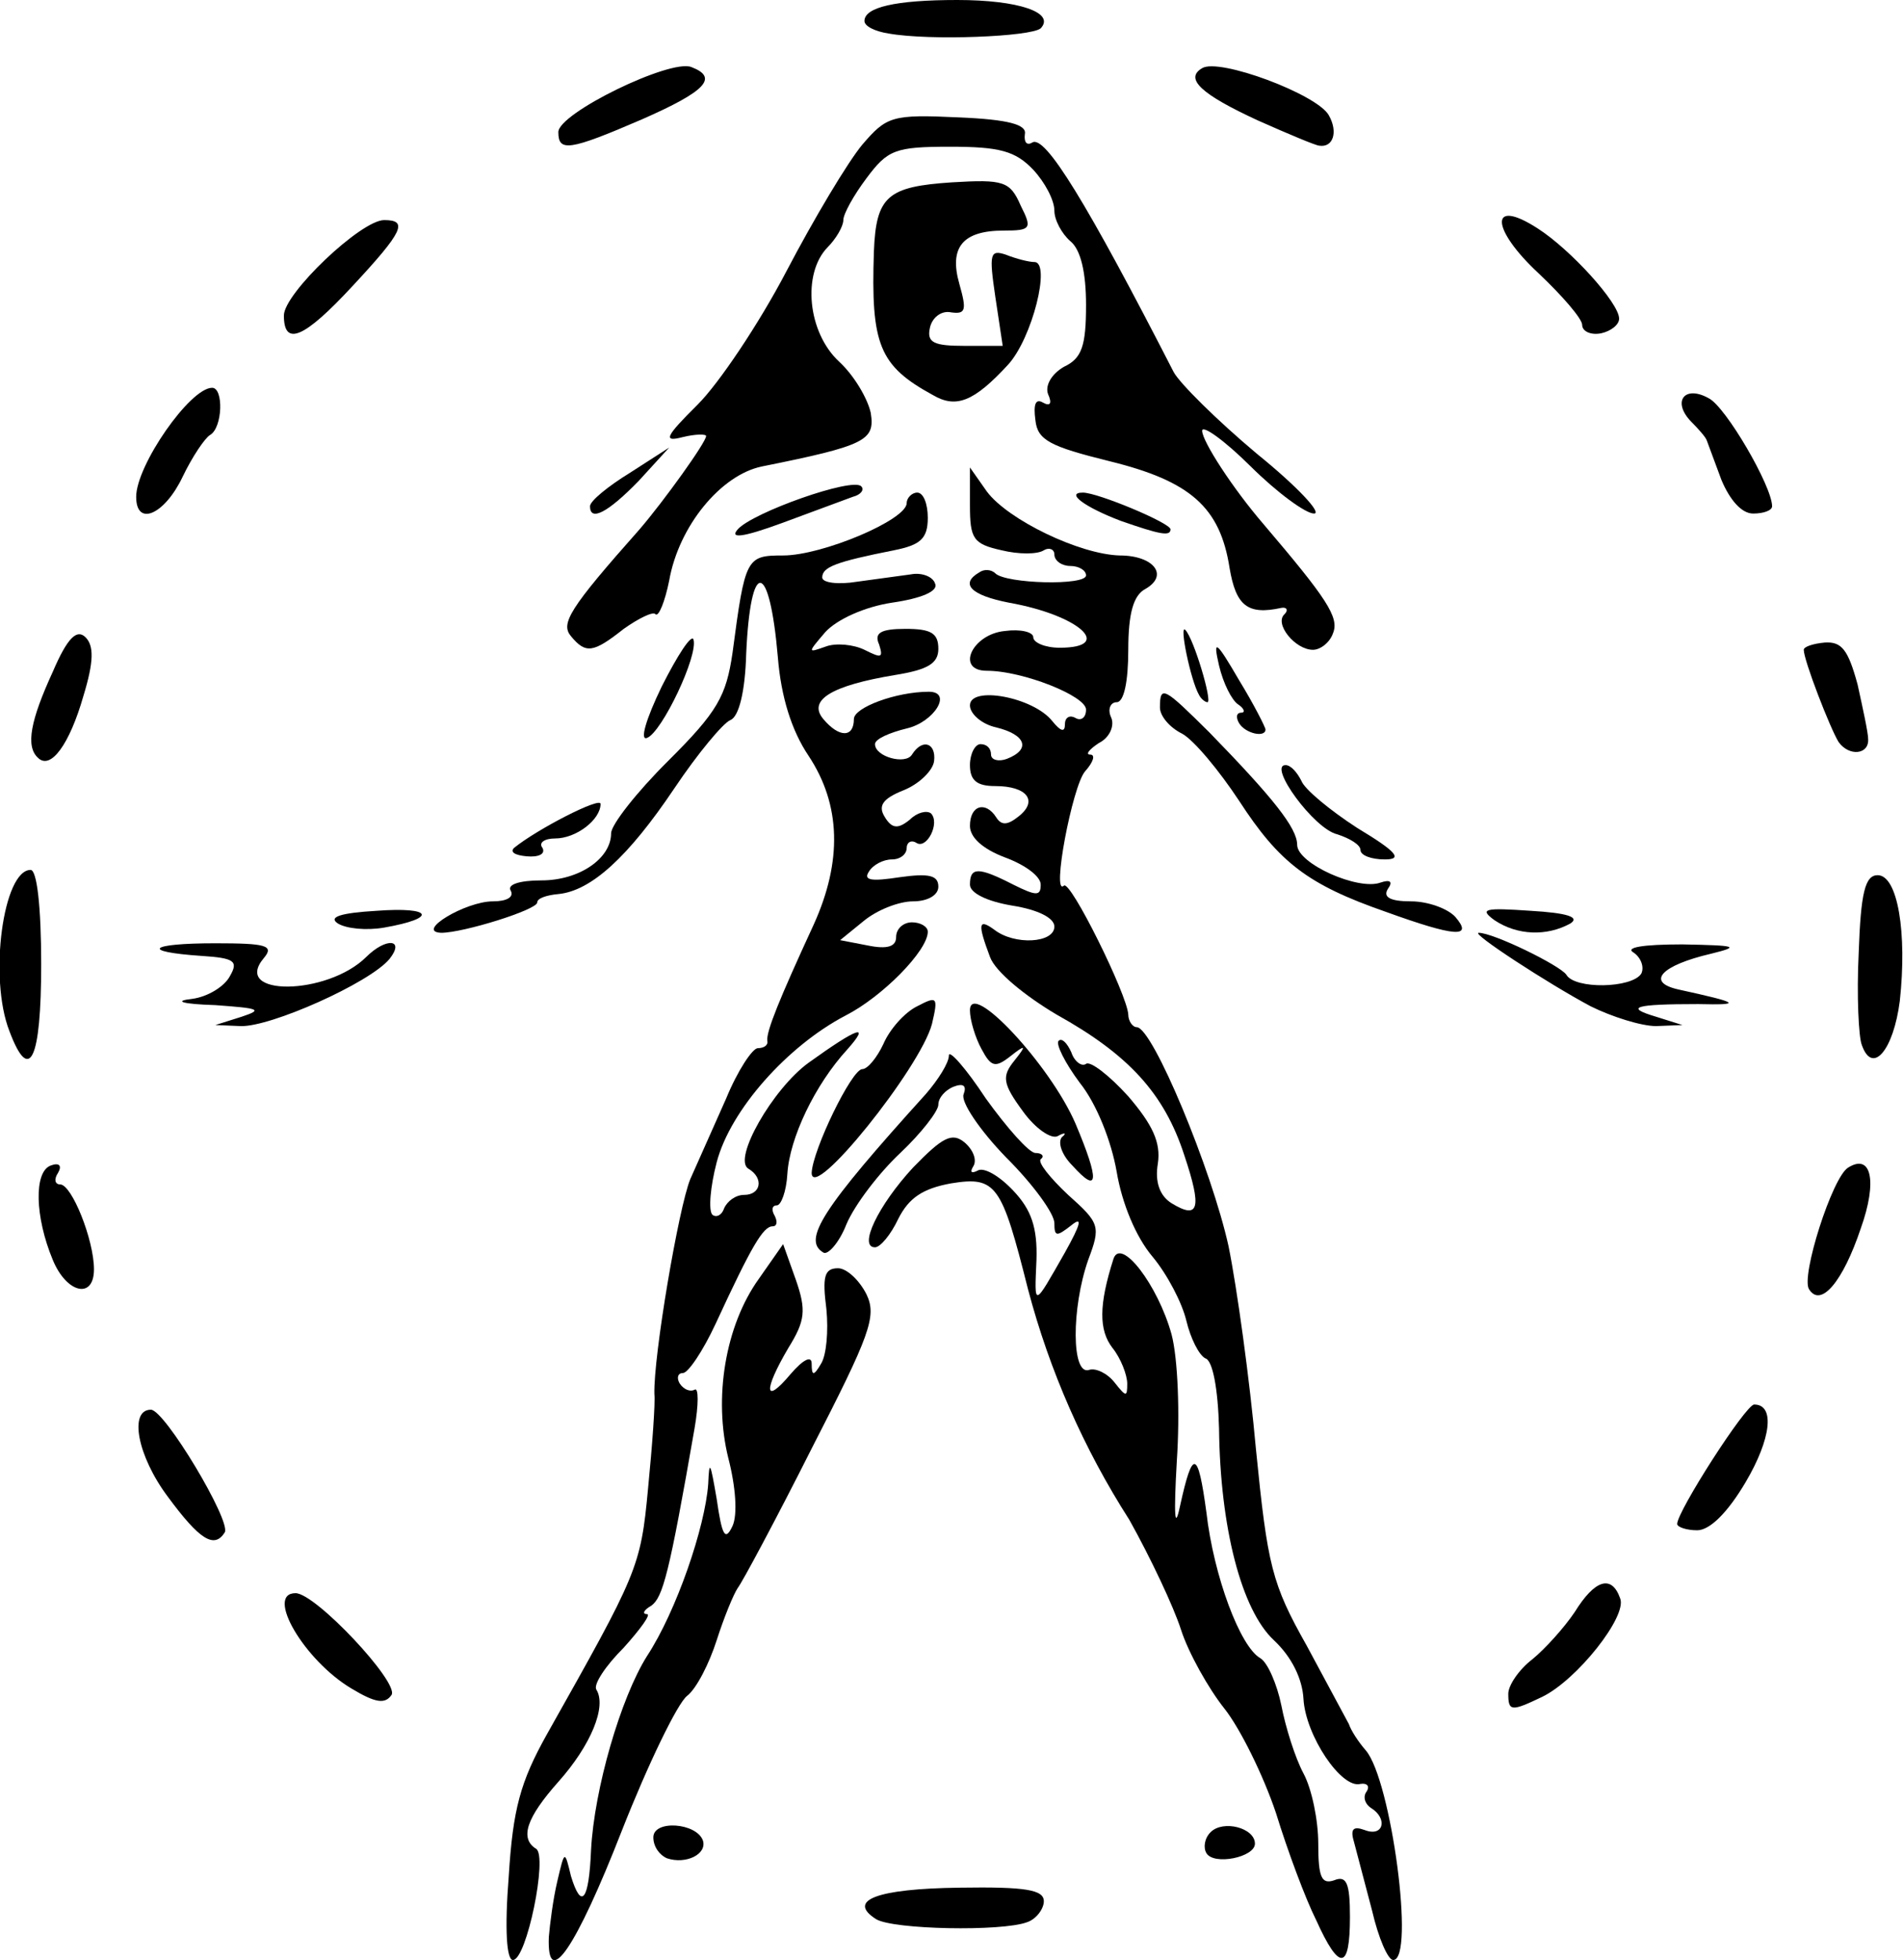 <svg xmlns="http://www.w3.org/2000/svg" id="root" viewBox="0 0 100 103">
  <g>
    <path
      d="M 26.734 98.594 C 26.953 95.07 27.344 93.637 28.73 91.156 C 33.5 82.676 33.668 82.398 34.055 78.215 C 34.277 75.957 34.441 73.699 34.387 73.258 C 34.332 71.273 35.664 63.453 36.273 61.965 L 38.16 57.723 C 38.77 56.238 39.547 55.082 39.824 55.082 C 40.156 55.082 40.379 54.914 40.32 54.695 C 40.266 54.199 40.934 52.547 42.762 48.582 C 44.258 45.277 44.203 42.301 42.484 39.711 C 41.598 38.391 41.043 36.629 40.875 34.535 C 40.434 29.414 39.434 29.301 39.211 34.371 C 39.156 36.352 38.824 37.676 38.379 37.84 C 37.992 38.004 36.66 39.602 35.441 41.422 C 33 45.055 31.059 46.816 29.34 46.984 C 28.73 47.039 28.23 47.203 28.23 47.426 C 28.23 47.809 24.348 49.02 23.184 49.02 C 21.797 48.965 24.461 47.367 25.902 47.367 C 26.621 47.367 27.012 47.148 26.844 46.816 C 26.621 46.488 27.289 46.266 28.453 46.266 C 30.449 46.266 32.113 45.109 32.113 43.789 C 32.113 43.348 33.445 41.641 35.109 39.988 C 37.715 37.398 38.16 36.574 38.492 34.316 C 39.156 29.301 39.211 29.191 41.152 29.191 C 43.207 29.191 47.645 27.32 47.645 26.438 C 47.645 26.164 47.922 25.887 48.199 25.887 C 48.531 25.887 48.754 26.492 48.754 27.211 C 48.754 28.312 48.363 28.641 46.977 28.918 C 43.926 29.523 43.207 29.797 43.207 30.348 C 43.207 30.625 44.039 30.734 45.035 30.57 L 47.863 30.184 C 48.418 30.074 49.031 30.293 49.141 30.68 C 49.309 31.066 48.418 31.449 46.867 31.672 C 45.426 31.891 43.98 32.551 43.371 33.215 C 42.43 34.316 42.43 34.316 43.371 33.984 C 43.926 33.766 44.871 33.875 45.426 34.148 C 46.312 34.59 46.422 34.59 46.199 33.875 C 45.922 33.27 46.258 33.047 47.586 33.047 C 48.918 33.047 49.309 33.27 49.309 34.094 C 49.309 34.867 48.754 35.195 47.031 35.473 C 43.703 36.023 42.43 36.793 43.262 37.785 C 44.094 38.777 44.871 38.777 44.871 37.785 C 44.871 37.18 47.09 36.352 48.809 36.352 C 50.082 36.352 49.086 37.949 47.645 38.281 C 46.754 38.5 45.98 38.832 45.98 39.105 C 45.98 39.77 47.586 40.207 47.922 39.656 C 48.477 38.777 49.195 39.051 49.086 39.988 C 49.031 40.484 48.309 41.199 47.477 41.531 C 46.367 41.973 46.145 42.355 46.477 42.906 C 46.867 43.57 47.199 43.57 47.809 43.074 C 48.199 42.688 48.695 42.578 48.918 42.742 C 49.418 43.238 48.695 44.672 48.141 44.285 C 47.863 44.121 47.645 44.285 47.645 44.559 C 47.645 44.891 47.309 45.164 46.867 45.164 C 46.422 45.164 45.867 45.441 45.645 45.828 C 45.367 46.266 45.812 46.324 47.254 46.102 C 48.809 45.883 49.309 45.992 49.309 46.598 C 49.309 47.039 48.754 47.367 47.977 47.367 C 47.254 47.367 46.09 47.809 45.367 48.414 L 44.148 49.406 L 45.59 49.684 C 46.645 49.902 47.09 49.738 47.09 49.242 C 47.09 48.801 47.477 48.469 47.922 48.469 C 48.363 48.469 48.754 48.691 48.754 48.965 C 48.754 49.957 46.367 52.383 44.426 53.371 C 41.375 54.969 38.379 58.328 37.66 61.082 C 37.328 62.352 37.215 63.617 37.438 63.84 C 37.66 64.004 37.938 63.84 38.047 63.508 C 38.215 63.121 38.656 62.793 39.102 62.793 C 39.988 62.793 40.156 61.91 39.324 61.414 C 38.492 60.918 40.598 57.227 42.484 55.852 C 45.09 53.98 45.758 53.758 44.535 55.137 C 42.816 57.008 41.488 59.816 41.375 61.691 C 41.32 62.625 41.043 63.344 40.82 63.344 C 40.543 63.344 40.543 63.617 40.711 63.895 C 40.875 64.223 40.82 64.445 40.598 64.445 C 40.102 64.445 39.488 65.492 37.605 69.566 C 36.938 71 36.16 72.156 35.883 72.156 C 35.605 72.156 35.551 72.43 35.719 72.707 C 35.941 73.035 36.273 73.148 36.496 73.035 C 36.715 72.871 36.715 73.809 36.496 75.074 C 35.164 82.73 34.832 83.941 34.223 84.383 C 33.832 84.602 33.723 84.824 34 84.824 C 34.223 84.824 33.668 85.594 32.777 86.586 C 31.836 87.523 31.172 88.516 31.336 88.789 C 31.891 89.672 31.059 91.707 29.34 93.637 C 27.676 95.508 27.289 96.609 28.176 97.16 C 28.785 97.547 27.676 103 26.953 103 C 26.621 103 26.512 101.402 26.734 98.594 Z M 26.734 98.594 "
    />
    <path
      d="M 28.84 101.789 C 28.895 101.129 29.062 99.805 29.285 98.867 C 29.672 97.215 29.672 97.215 30.004 98.594 C 30.559 100.41 30.949 99.859 31.059 97.215 C 31.227 94.023 32.613 89.23 34 87.027 C 35.551 84.66 37.051 80.25 37.215 77.992 C 37.27 76.672 37.328 76.836 37.66 78.766 C 37.938 80.691 38.102 81.023 38.492 80.195 C 38.77 79.59 38.656 78.105 38.27 76.617 C 37.492 73.477 38.102 69.676 39.879 67.199 L 41.152 65.379 L 41.82 67.254 C 42.375 68.852 42.316 69.402 41.43 70.832 C 40.102 73.09 40.156 73.863 41.543 72.211 C 42.207 71.438 42.652 71.219 42.652 71.66 C 42.652 72.32 42.762 72.32 43.148 71.66 C 43.426 71.219 43.539 69.953 43.426 68.797 C 43.207 67.086 43.316 66.648 44.039 66.648 C 44.48 66.648 45.148 67.254 45.535 68.023 C 46.09 69.18 45.703 70.172 42.652 76.121 C 40.766 79.867 38.992 83.172 38.77 83.445 C 38.547 83.777 38.047 84.988 37.66 86.199 C 37.27 87.414 36.605 88.734 36.105 89.121 C 35.605 89.504 34.055 92.699 32.668 96.227 C 30.281 102.34 28.73 104.652 28.84 101.789 Z M 28.84 101.789 "
    />
    <path
      d="M 69.164 100.906 C 68.609 99.805 67.664 97.273 67.055 95.289 C 66.391 93.305 65.168 90.828 64.336 89.781 C 63.504 88.734 62.453 86.863 62.062 85.648 C 61.676 84.438 60.453 81.848 59.344 79.867 C 56.949 76.125 55.152 72.039 54.02 67.75 C 52.633 62.242 52.355 61.801 49.973 62.188 C 48.477 62.461 47.754 62.957 47.199 64.059 C 46.812 64.883 46.258 65.547 45.98 65.547 C 45.09 65.547 46.145 63.344 47.977 61.359 C 49.527 59.762 50.027 59.488 50.691 60.039 C 51.137 60.422 51.359 60.973 51.137 61.305 C 50.969 61.578 51.027 61.691 51.359 61.523 C 51.691 61.305 52.523 61.801 53.246 62.57 C 54.188 63.562 54.52 64.5 54.465 66.207 C 54.355 68.738 54.297 68.738 55.961 65.82 C 56.793 64.332 56.906 63.895 56.297 64.391 C 55.52 64.996 55.406 64.996 55.406 64.277 C 55.406 63.781 54.297 62.242 52.855 60.809 C 51.469 59.375 50.473 57.891 50.637 57.504 C 50.805 57.062 50.637 56.898 50.082 57.117 C 49.695 57.285 49.309 57.668 49.309 58.055 C 49.309 58.387 48.418 59.543 47.309 60.59 C 46.199 61.633 44.926 63.289 44.48 64.332 C 44.094 65.324 43.484 65.984 43.262 65.82 C 42.152 65.16 43.207 63.508 48.641 57.504 C 49.309 56.734 49.863 55.852 49.863 55.465 C 49.863 55.137 50.75 56.125 51.801 57.723 C 52.91 59.266 54.078 60.59 54.41 60.59 C 54.742 60.59 54.91 60.754 54.688 60.918 C 54.52 61.082 55.188 61.91 56.129 62.793 C 57.793 64.277 57.848 64.445 57.184 66.207 C 56.297 68.738 56.297 72.32 57.238 71.988 C 57.57 71.879 58.18 72.156 58.57 72.652 C 59.18 73.422 59.234 73.422 59.234 72.707 C 59.234 72.266 58.902 71.383 58.457 70.832 C 57.738 69.898 57.738 68.574 58.512 66.152 C 58.902 64.996 60.844 67.527 61.562 70.117 C 61.898 71.383 62.008 74.305 61.84 76.781 C 61.676 79.645 61.73 80.473 62.008 79.148 C 62.672 76.121 62.949 76.176 63.395 79.48 C 63.781 82.84 65.168 86.531 66.223 87.137 C 66.609 87.355 67.109 88.516 67.332 89.617 C 67.555 90.773 68.055 92.371 68.496 93.195 C 68.941 94.023 69.273 95.676 69.273 96.887 C 69.273 98.648 69.441 99.035 70.105 98.812 C 70.77 98.539 70.938 98.98 70.938 100.742 C 70.938 103.551 70.383 103.605 69.164 100.906 Z M 69.164 100.906 "
    />
    <path
      d="M 72.102 100.41 L 71.16 96.832 C 70.938 96.113 71.105 95.949 71.715 96.172 C 72.711 96.555 72.934 95.562 72.047 95.012 C 71.715 94.793 71.602 94.406 71.824 94.133 C 71.992 93.855 71.824 93.691 71.492 93.746 C 70.492 94.023 68.609 91.211 68.496 89.285 C 68.441 88.238 67.887 87.082 66.945 86.199 C 65.227 84.602 64.117 80.25 64.059 75.074 C 64.004 72.98 63.727 71.492 63.34 71.383 C 63.008 71.219 62.562 70.336 62.34 69.402 C 62.117 68.465 61.344 66.977 60.566 66.043 C 59.68 64.996 58.957 63.23 58.68 61.578 C 58.402 59.98 57.625 58 56.738 56.898 C 55.961 55.852 55.465 54.859 55.629 54.695 C 55.797 54.531 56.074 54.805 56.297 55.301 C 56.461 55.797 56.852 56.07 57.07 55.906 C 57.293 55.742 58.293 56.512 59.289 57.613 C 60.566 59.102 61.008 60.039 60.844 61.141 C 60.676 62.129 60.953 62.848 61.562 63.23 C 63.008 64.113 63.172 63.508 62.23 60.699 C 61.176 57.449 59.289 55.41 55.52 53.316 C 53.855 52.328 52.301 51.059 52.023 50.289 C 51.359 48.527 51.414 48.25 52.246 48.855 C 53.301 49.684 55.406 49.57 55.406 48.691 C 55.406 48.25 54.574 47.809 53.188 47.59 C 51.859 47.367 50.969 46.93 50.969 46.488 C 50.969 45.551 51.414 45.551 53.246 46.488 C 54.465 47.094 54.688 47.094 54.688 46.488 C 54.688 46.047 53.855 45.441 52.801 45.055 C 51.637 44.613 50.969 44.008 50.969 43.402 C 50.969 42.301 51.801 42.082 52.355 42.961 C 52.633 43.402 52.969 43.348 53.523 42.906 C 54.574 42.082 53.965 41.309 52.301 41.309 C 51.359 41.309 50.969 41.035 50.969 40.207 C 50.969 39.602 51.246 39.105 51.523 39.105 C 51.859 39.105 52.078 39.328 52.078 39.656 C 52.078 39.934 52.469 40.043 52.91 39.879 C 54.188 39.383 53.91 38.609 52.355 38.227 C 51.582 38.059 50.969 37.508 50.969 37.07 C 50.969 36.023 54.297 36.629 55.297 37.895 C 55.742 38.445 55.961 38.5 55.961 38.059 C 55.961 37.676 56.238 37.566 56.516 37.73 C 56.793 37.895 57.07 37.73 57.07 37.289 C 57.07 36.574 53.742 35.25 51.859 35.25 C 50.195 35.25 51.082 33.324 52.801 33.16 C 53.633 33.047 54.297 33.215 54.297 33.488 C 54.297 33.766 54.91 34.039 55.684 34.039 C 58.57 34.039 56.738 32.332 53.023 31.672 C 51.027 31.285 50.414 30.68 51.469 30.074 C 51.691 29.91 52.078 29.91 52.301 30.129 C 52.855 30.68 57.07 30.789 57.07 30.238 C 57.07 29.965 56.684 29.742 56.238 29.742 C 55.797 29.742 55.406 29.469 55.406 29.137 C 55.406 28.863 55.129 28.75 54.852 28.918 C 54.52 29.137 53.523 29.137 52.633 28.918 C 51.137 28.586 50.969 28.312 50.969 26.547 L 50.969 24.566 L 51.859 25.832 C 52.969 27.32 56.738 29.137 58.848 29.191 C 60.621 29.191 61.453 30.238 60.176 30.957 C 59.566 31.285 59.289 32.223 59.289 34.148 C 59.289 35.801 59.066 36.902 58.68 36.902 C 58.348 36.902 58.18 37.289 58.402 37.73 C 58.57 38.172 58.293 38.777 57.738 39.051 C 57.238 39.383 57.016 39.656 57.293 39.656 C 57.57 39.656 57.461 40.043 57.016 40.539 C 56.352 41.309 55.242 47.148 55.906 46.543 C 56.238 46.211 59.234 52.27 59.289 53.316 C 59.289 53.648 59.512 53.98 59.734 53.98 C 60.566 53.98 63.672 61.469 64.559 65.492 C 65.004 67.695 65.668 72.484 66 76.176 C 66.609 82.289 66.832 83.227 68.664 86.477 L 70.883 90.605 C 70.992 90.938 71.383 91.543 71.77 91.984 C 73.102 93.527 74.375 103 73.211 103 C 72.934 103 72.434 101.844 72.102 100.41 Z M 46.035 100.852 C 44.48 99.859 46.09 99.254 50.414 99.199 C 53.91 99.145 54.852 99.309 54.852 99.914 C 54.852 100.301 54.465 100.852 53.965 101.016 C 52.633 101.512 46.922 101.402 46.035 100.852 Z M 35.051 97.656 C 34.664 97.492 34.332 97.051 34.332 96.555 C 34.332 95.621 36.605 95.785 36.938 96.723 C 37.16 97.438 36.051 97.988 35.051 97.656 Z M 63.395 97.383 C 63.227 97.105 63.285 96.609 63.617 96.281 C 64.281 95.621 65.945 96.059 65.945 96.887 C 65.945 97.602 63.781 98.043 63.395 97.383 Z M 18.469 88.734 C 15.973 87.246 13.922 83.723 15.531 83.723 C 16.582 83.723 20.965 88.402 20.578 89.066 C 20.242 89.559 19.746 89.504 18.469 88.734 Z M 79.258 89.008 C 79.258 88.57 79.812 87.742 80.531 87.191 C 81.199 86.641 82.195 85.539 82.75 84.715 C 83.805 83.008 84.691 82.73 85.137 83.996 C 85.523 84.934 82.863 88.293 81.031 89.176 C 79.422 89.945 79.258 89.945 79.258 89.008 Z M 8.82 78.656 C 7.211 76.508 6.766 74.082 7.93 74.082 C 8.652 74.082 12.145 79.922 11.812 80.527 C 11.258 81.41 10.484 80.914 8.82 78.656 Z M 88.133 80.086 C 88.133 79.426 91.734 73.809 92.18 73.809 C 93.289 73.809 93.066 75.625 91.734 77.883 C 90.793 79.48 89.852 80.418 89.184 80.418 C 88.629 80.418 88.133 80.25 88.133 80.086 Z M 95.062 67.75 C 94.621 67.086 96.285 61.855 97.117 61.359 C 98.336 60.59 98.668 62.074 97.781 64.555 C 96.84 67.363 95.676 68.738 95.062 67.75 Z M 2.773 66.207 C 1.832 63.949 1.773 61.578 2.664 61.25 C 3.105 61.082 3.273 61.25 3.051 61.633 C 2.828 61.965 2.883 62.242 3.16 62.242 C 3.773 62.242 4.938 65.16 4.938 66.703 C 4.938 68.301 3.496 67.969 2.773 66.207 Z M 42.652 61.633 C 42.707 60.422 44.758 56.184 45.312 56.184 C 45.59 56.184 46.09 55.574 46.422 54.859 C 46.754 54.09 47.531 53.207 48.199 52.879 C 49.25 52.328 49.309 52.383 48.973 53.812 C 48.363 56.125 42.652 63.23 42.652 61.633 Z M 42.652 61.633 "
    />
    <path
      d="M 56.352 61.25 C 55.797 60.699 55.574 60.039 55.797 59.762 C 56.074 59.543 55.961 59.488 55.574 59.707 C 55.242 59.871 54.41 59.32 53.742 58.387 C 52.691 56.953 52.633 56.566 53.301 55.742 C 53.965 54.914 53.91 54.859 53.078 55.52 C 52.301 56.125 52.078 56.07 51.582 55.137 C 51.246 54.531 50.969 53.594 50.969 53.098 C 50.969 51.445 55.188 55.961 56.516 59.047 C 57.793 62.074 57.738 62.793 56.352 61.25 Z M 0.5 54.199 C -0.609 51.391 0.168 45.715 1.609 45.715 C 1.941 45.715 2.164 47.645 2.164 50.672 C 2.164 55.688 1.555 57.008 0.5 54.199 Z M 97.836 54.914 C 97.672 54.531 97.559 52.328 97.672 50.066 C 97.781 46.93 98.004 45.992 98.668 45.992 C 99.723 45.992 100.223 49.02 99.832 52.602 C 99.5 55.191 98.391 56.512 97.836 54.914 Z M 12.699 53.43 C 13.867 53.043 13.59 52.988 11.316 52.82 C 9.539 52.766 9.098 52.602 10.094 52.492 C 10.926 52.383 11.812 51.832 12.09 51.281 C 12.535 50.508 12.312 50.344 10.594 50.234 C 7.32 50.012 7.82 49.57 11.316 49.57 C 13.977 49.57 14.422 49.684 13.867 50.344 C 12.145 52.383 17.195 52.328 19.246 50.289 C 20.301 49.242 21.297 49.352 20.465 50.398 C 19.41 51.664 14.199 53.98 12.645 53.922 L 11.316 53.867 Z M 83.582 52.879 C 81.309 51.664 77.262 49.02 77.703 49.02 C 78.48 49.02 81.973 50.73 82.309 51.223 C 82.75 51.996 85.746 51.941 86.246 51.168 C 86.41 50.84 86.246 50.344 85.855 50.066 C 85.359 49.793 86.301 49.629 88.41 49.629 C 91.293 49.684 91.457 49.738 89.906 50.121 C 87.301 50.73 86.469 51.609 88.188 51.996 C 91.457 52.711 91.57 52.82 89.238 52.766 C 85.855 52.766 85.359 52.934 87.023 53.43 L 88.41 53.867 L 87.023 53.922 C 86.246 53.922 84.691 53.43 83.582 52.879 Z M 17.75 48.527 C 17.25 48.195 17.859 47.977 19.801 47.863 C 22.738 47.645 23.016 48.25 20.188 48.746 C 19.246 48.91 18.191 48.801 17.75 48.527 Z M 72.824 47.918 C 68.719 46.488 67.223 45.332 65.113 42.082 C 64.059 40.484 62.73 38.887 62.117 38.555 C 61.453 38.227 60.953 37.621 60.953 37.18 C 60.953 35.969 61.176 36.133 63.562 38.5 C 66.887 41.918 68.164 43.512 68.164 44.395 C 68.164 45.387 71.383 46.816 72.547 46.379 C 73.047 46.211 73.211 46.324 72.934 46.707 C 72.656 47.148 73.047 47.367 74.152 47.367 C 75.043 47.367 76.094 47.754 76.484 48.195 C 77.426 49.297 76.484 49.242 72.824 47.918 Z M 72.824 47.918 "
    />
    <path
      d="M 78.535 48.359 C 77.703 47.754 78.035 47.699 80.422 47.863 C 82.363 47.977 83.027 48.195 82.527 48.527 C 81.273 49.219 79.73 49.156 78.535 48.359 Z M 27.012 44.559 C 28.23 43.57 31.559 41.859 31.559 42.246 C 31.559 43.074 30.281 44.062 29.172 44.062 C 28.617 44.062 28.285 44.285 28.508 44.559 C 28.676 44.891 28.285 45.055 27.676 45 C 27.066 44.945 26.789 44.781 27.012 44.559 Z M 71.492 44.672 C 71.492 44.395 70.938 44.062 70.273 43.844 C 69.051 43.57 66.609 40.207 67.555 40.207 C 67.832 40.207 68.164 40.594 68.387 41.035 C 68.551 41.477 69.883 42.578 71.324 43.512 C 73.434 44.781 73.711 45.164 72.77 45.164 C 72.047 45.164 71.492 44.945 71.492 44.672 Z M 1.996 39.824 C 1.332 39.219 1.609 37.84 2.773 35.305 C 3.551 33.488 4.047 33.047 4.492 33.488 C 4.938 33.93 4.938 34.754 4.383 36.574 C 3.66 39.105 2.664 40.484 1.996 39.824 Z M 96.617 38.996 C 96.172 38.281 94.785 34.699 94.785 34.148 C 94.785 33.984 95.285 33.82 95.895 33.766 C 96.781 33.711 97.117 34.148 97.613 35.969 C 97.891 37.234 98.168 38.5 98.168 38.832 C 98.227 39.656 97.172 39.77 96.617 38.996 Z M 34.773 36.078 C 35.605 34.426 36.328 33.324 36.438 33.598 C 36.715 34.426 34.773 38.5 34 38.777 C 33.609 38.941 33.945 37.785 34.773 36.078 Z M 65.113 38.004 C 64.949 37.73 64.949 37.453 65.227 37.453 C 65.445 37.453 65.391 37.234 65.059 37.016 C 64.727 36.793 64.281 35.914 64.059 34.977 C 63.727 33.543 63.895 33.652 65.113 35.746 C 65.891 37.016 66.5 38.227 66.5 38.336 C 66.5 38.777 65.445 38.555 65.113 38.004 Z M 63.008 36.52 C 62.562 35.746 61.953 32.773 62.285 33.102 C 62.73 33.543 63.727 36.902 63.449 36.902 C 63.34 36.902 63.117 36.738 63.008 36.52 Z M 63.008 36.52 "
    />
    <path
      d="M 30.004 33.434 C 29.449 32.773 29.895 32 33.609 27.816 C 34.887 26.328 37.105 23.242 37.105 22.914 C 37.105 22.805 36.551 22.805 35.883 22.969 C 34.832 23.242 34.941 22.969 36.66 21.262 C 37.77 20.16 39.879 17.02 41.32 14.266 C 42.762 11.512 44.535 8.539 45.312 7.602 C 46.59 6.113 46.867 6.004 50.359 6.168 C 53.023 6.277 53.965 6.555 53.855 7.051 C 53.801 7.492 53.965 7.656 54.242 7.492 C 54.91 7.051 57.129 10.688 61.676 19.555 C 62.008 20.16 63.949 22.086 66.055 23.852 C 68.164 25.559 69.496 26.988 69.051 26.988 C 68.609 26.988 67.109 25.887 65.723 24.512 C 64.336 23.133 63.172 22.309 63.172 22.637 C 63.172 23.188 64.781 25.668 66.391 27.539 C 69.719 31.449 70.383 32.441 70.051 33.27 C 69.883 33.766 69.383 34.148 68.996 34.148 C 68.055 34.148 66.945 32.773 67.5 32.277 C 67.719 32.059 67.609 31.891 67.332 31.945 C 65.559 32.332 64.949 31.836 64.613 29.852 C 64.117 26.66 62.562 25.281 58.293 24.234 C 55.188 23.465 54.52 23.133 54.41 22.086 C 54.297 21.262 54.41 20.93 54.797 21.152 C 55.188 21.371 55.297 21.207 55.074 20.711 C 54.91 20.27 55.242 19.664 55.906 19.277 C 56.852 18.836 57.07 18.176 57.07 16.027 C 57.07 14.32 56.793 13.109 56.238 12.668 C 55.797 12.281 55.406 11.566 55.406 11.07 C 55.406 10.52 54.91 9.582 54.297 8.922 C 53.355 7.93 52.523 7.711 49.918 7.711 C 47.031 7.711 46.645 7.875 45.535 9.363 C 44.871 10.246 44.316 11.238 44.316 11.566 C 44.316 11.898 43.926 12.559 43.484 13 C 42.152 14.375 42.43 17.461 44.094 19.004 C 44.871 19.719 45.59 20.93 45.758 21.703 C 45.98 23.133 45.535 23.41 40.043 24.512 C 37.883 24.953 35.664 27.648 35.164 30.516 C 34.941 31.617 34.609 32.441 34.441 32.277 C 34.332 32.113 33.555 32.496 32.777 33.047 C 31.172 34.316 30.781 34.371 30.004 33.434 Z M 30.004 33.434 "
    />
    <path
      d="M 38.77 27.816 C 39.547 26.934 44.812 25.062 45.258 25.559 C 45.426 25.723 45.258 25.996 44.812 26.109 L 41.098 27.484 C 38.992 28.258 38.324 28.312 38.77 27.816 Z M 58.902 27.375 C 57.016 26.66 55.961 25.887 56.906 25.887 C 57.684 25.887 61.508 27.484 61.508 27.816 C 61.508 28.199 60.953 28.09 58.902 27.375 Z M 7.156 26.109 C 7.156 24.457 9.984 20.379 11.148 20.379 C 11.758 20.379 11.703 22.473 11.039 22.859 C 10.762 23.023 10.094 24.016 9.594 25.062 C 8.652 27.043 7.156 27.707 7.156 26.109 Z M 31.004 26.605 C 31.004 26.328 31.945 25.559 33.113 24.84 L 35.164 23.52 L 33.555 25.281 C 31.945 26.934 31.004 27.43 31.004 26.605 Z M 90.461 25.227 L 89.684 23.133 C 89.629 22.969 89.238 22.527 88.852 22.141 C 87.855 21.098 88.52 20.215 89.793 20.93 C 90.684 21.371 93.121 25.559 93.121 26.605 C 93.121 26.824 92.68 26.988 92.125 26.988 C 91.516 26.988 90.902 26.273 90.461 25.227 Z M 49.031 20.766 C 46.199 19.223 45.758 18.121 45.922 13.219 C 46.035 10.301 46.645 9.805 50.027 9.582 C 52.746 9.418 53.078 9.527 53.633 10.797 C 54.242 12.008 54.188 12.117 52.746 12.117 C 50.582 12.117 49.863 13 50.414 14.926 C 50.805 16.305 50.75 16.523 49.973 16.414 C 49.473 16.305 48.973 16.688 48.863 17.238 C 48.695 18.012 49.086 18.176 50.691 18.176 L 52.691 18.176 L 52.301 15.586 C 51.969 13.328 52.023 13.109 52.855 13.383 C 53.41 13.605 54.078 13.77 54.355 13.77 C 55.242 13.77 54.242 17.789 52.969 19.168 C 51.191 21.098 50.25 21.48 49.031 20.766 Z M 14.918 16.578 C 14.918 15.422 18.969 11.566 20.188 11.566 C 21.465 11.566 21.188 12.172 18.523 15.035 C 15.973 17.789 14.918 18.23 14.918 16.578 Z M 83.141 17.074 C 83.141 16.746 82.086 15.531 80.863 14.375 C 78.312 12.008 78.258 10.355 80.809 12.008 C 82.527 13.109 85.082 15.918 85.082 16.746 C 85.082 17.074 84.637 17.406 84.137 17.516 C 83.582 17.625 83.141 17.406 83.141 17.074 Z M 29.34 6.941 C 29.34 5.949 35.219 3.086 36.328 3.523 C 37.77 4.074 37.105 4.793 33.723 6.277 C 29.895 7.93 29.34 7.988 29.34 6.941 Z M 66.113 6.336 C 63.117 4.957 62.23 4.133 63.172 3.582 C 64.059 3.031 69.219 4.957 69.828 6.059 C 70.328 6.941 70.051 7.766 69.328 7.656 C 69.164 7.656 67.719 7.051 66.113 6.336 Z M 46.699 1.762 C 45.98 1.652 45.426 1.379 45.426 1.102 C 45.426 0.387 47.031 0 50.305 0 C 53.523 0 55.465 0.66 54.688 1.488 C 54.188 1.93 48.863 2.148 46.699 1.762 Z M 46.699 1.762 "
    />
  </g>
</svg>

